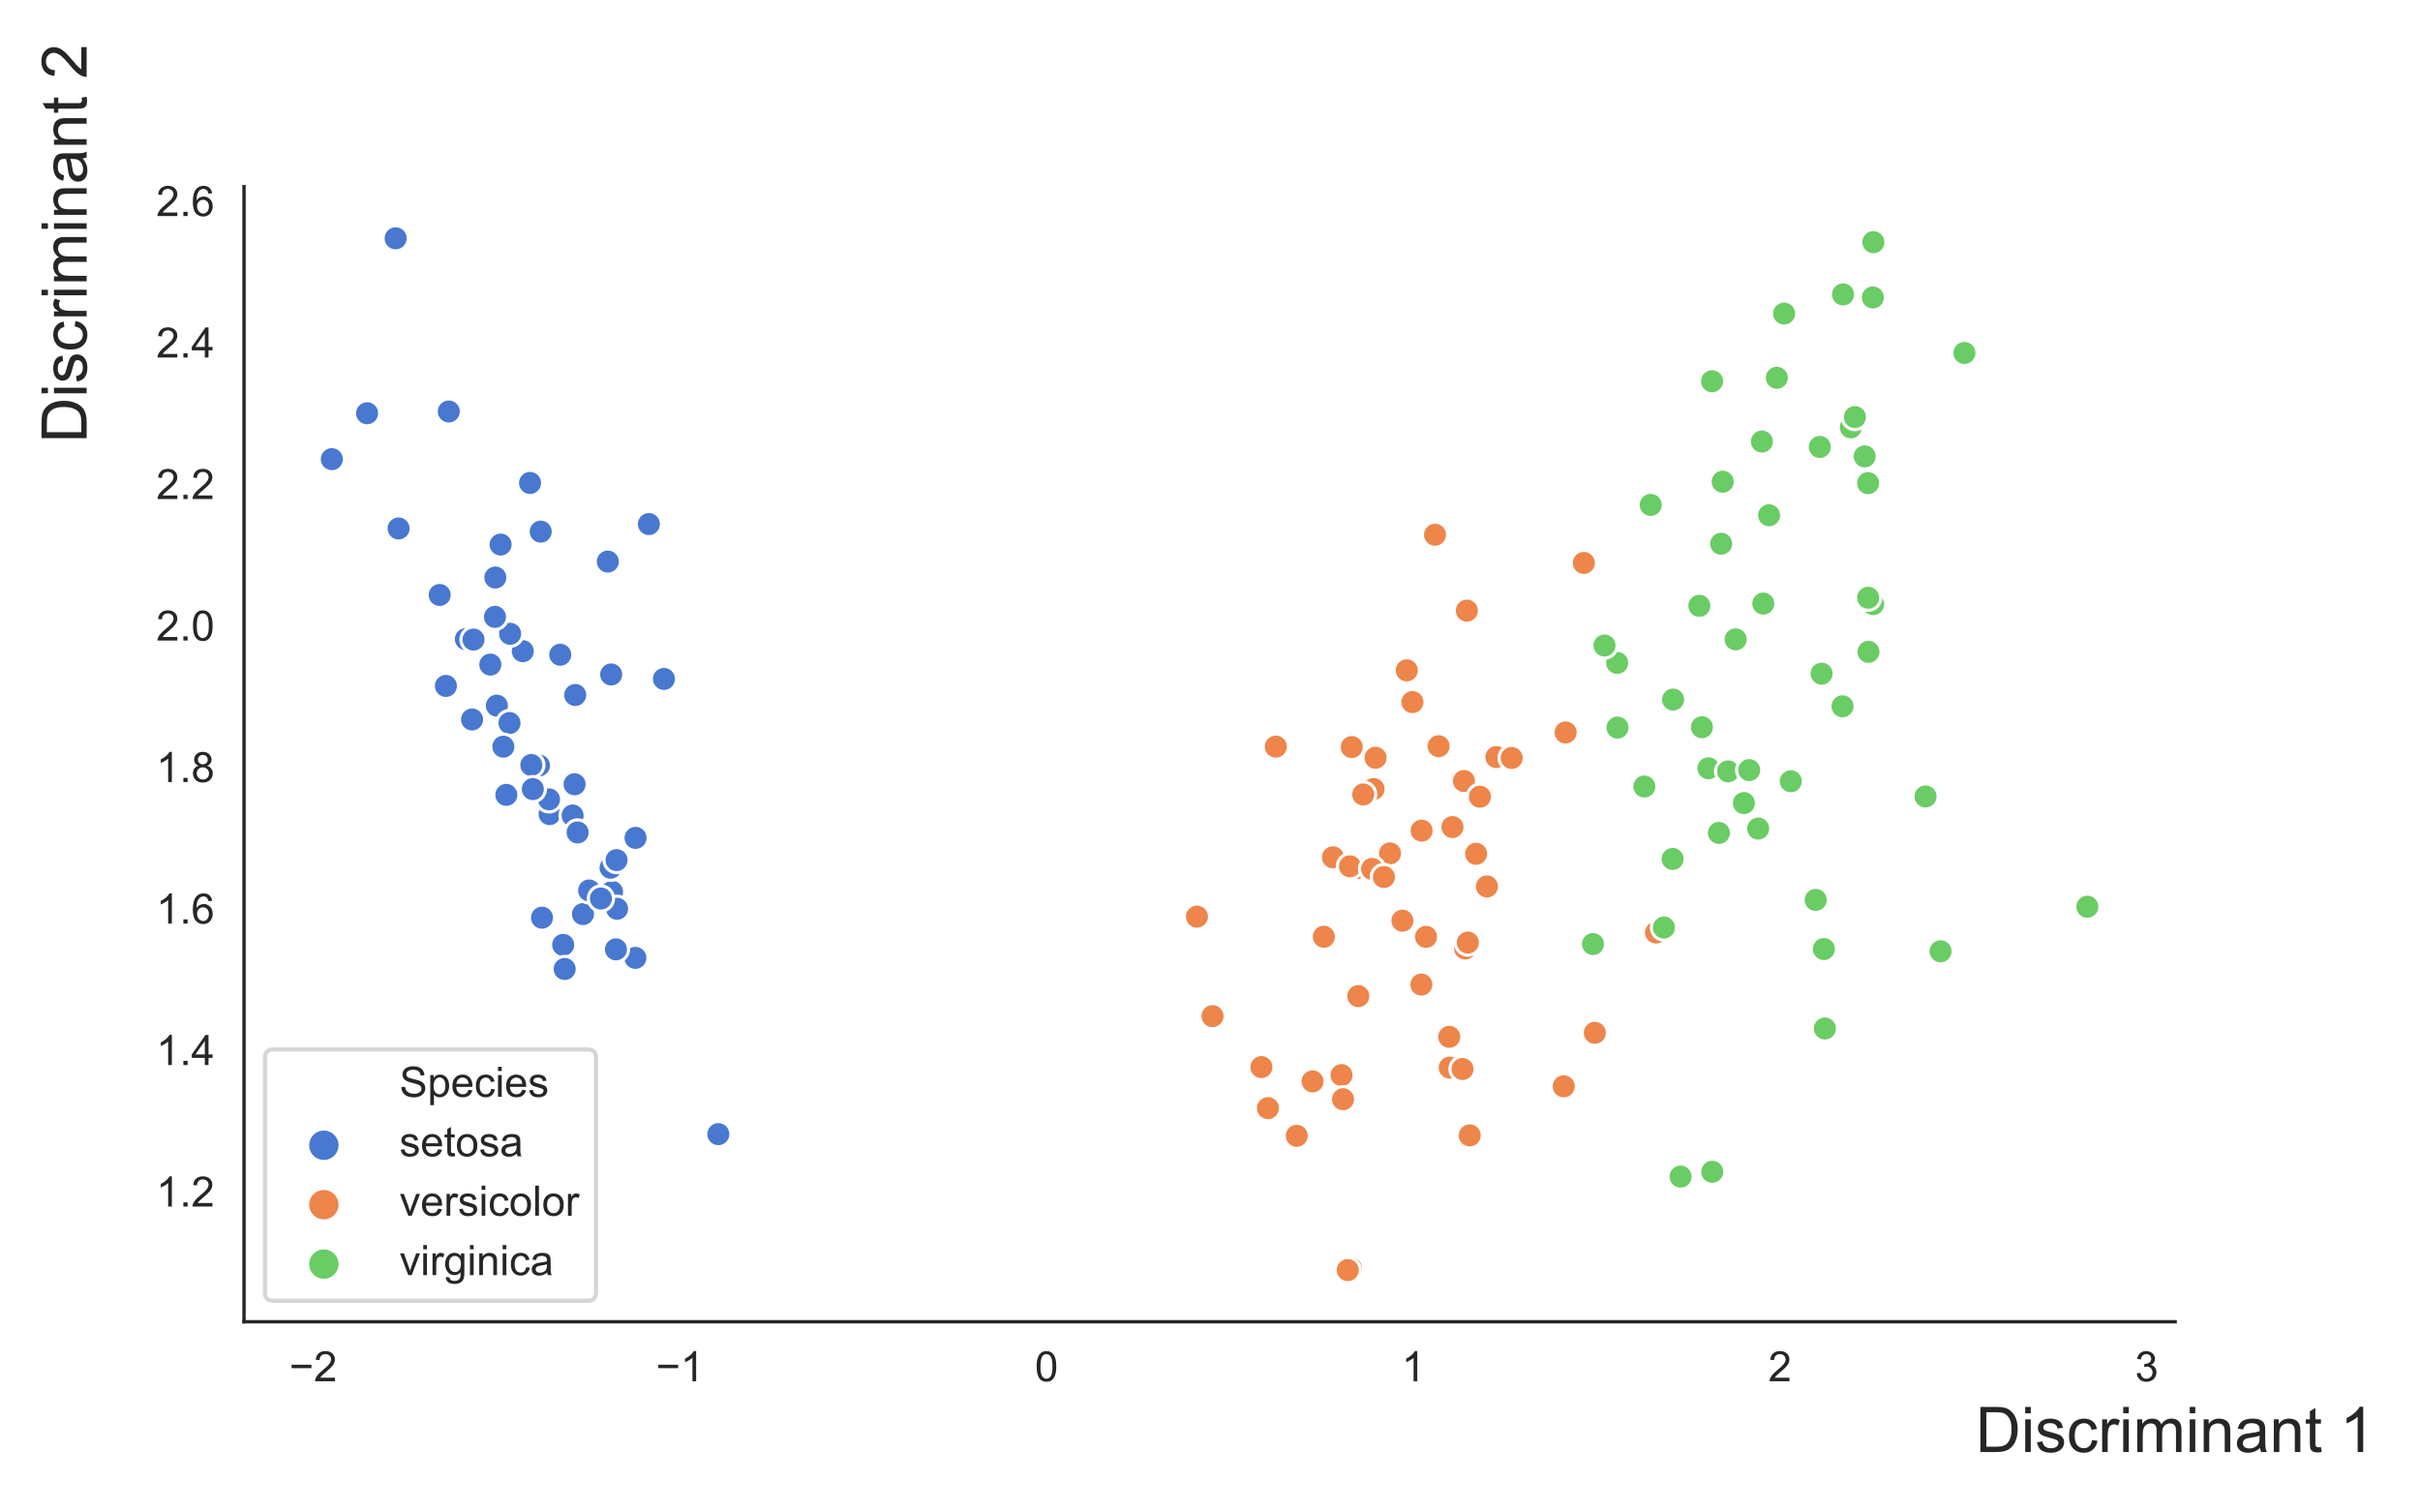 <?xml version="1.0" encoding="utf-8" standalone="no"?>
<!DOCTYPE svg PUBLIC "-//W3C//DTD SVG 1.1//EN"
  "http://www.w3.org/Graphics/SVG/1.1/DTD/svg11.dtd">
<!-- Created with matplotlib (https://matplotlib.org/) -->
<svg height="360pt" version="1.1" viewBox="0 0 576 360" width="576pt" xmlns="http://www.w3.org/2000/svg" xmlns:xlink="http://www.w3.org/1999/xlink">
 <defs>
  <style type="text/css">
*{stroke-linecap:butt;stroke-linejoin:round;}
  </style>
 </defs>
 <g id="figure_1">
  <g id="patch_1">
   <path d="M 0 360 
L 576 360 
L 576 0 
L 0 0 
z
" style="fill:#ffffff;"/>
  </g>
  <g id="axes_1">
   <g id="patch_2">
    <path d="M 58.08 314.61 
L 517.719 314.61 
L 517.719 44.421 
L 58.08 44.421 
z
" style="fill:#ffffff;"/>
   </g>
   <g id="matplotlib.axis_1">
    <g id="xtick_1">
     <g id="text_1">
      <!-- −2 -->
      <defs>
       <path d="M 52.828 31.203 
L 5.562 31.203 
L 5.562 39.406 
L 52.828 39.406 
z
" id="ArialMT-8722"/>
       <path d="M 50.344 8.453 
L 50.344 0 
L 3.031 0 
Q 2.938 3.172 4.047 6.109 
Q 5.859 10.938 9.828 15.625 
Q 13.812 20.312 21.344 26.469 
Q 33.016 36.031 37.109 41.625 
Q 41.219 47.219 41.219 52.203 
Q 41.219 57.422 37.469 61 
Q 33.734 64.594 27.734 64.594 
Q 21.391 64.594 17.578 60.781 
Q 13.766 56.984 13.719 50.25 
L 4.688 51.172 
Q 5.609 61.281 11.656 66.578 
Q 17.719 71.875 27.938 71.875 
Q 38.234 71.875 44.234 66.156 
Q 50.25 60.453 50.25 52 
Q 50.25 47.703 48.484 43.547 
Q 46.734 39.406 42.656 34.812 
Q 38.578 30.219 29.109 22.219 
Q 21.188 15.578 18.938 13.203 
Q 16.703 10.844 15.234 8.453 
z
" id="ArialMT-50"/>
      </defs>
      <g style="fill:#262626;" transform="translate(68.847 328.768)scale(0.1 -0.1)">
       <use xlink:href="#ArialMT-8722"/>
       <use x="58.398" xlink:href="#ArialMT-50"/>
      </g>
     </g>
    </g>
    <g id="xtick_2">
     <g id="text_2">
      <!-- −1 -->
      <defs>
       <path d="M 37.25 0 
L 28.469 0 
L 28.469 56 
Q 25.297 52.984 20.141 49.953 
Q 14.984 46.922 10.891 45.406 
L 10.891 53.906 
Q 18.266 57.375 23.781 62.297 
Q 29.297 67.234 31.594 71.875 
L 37.25 71.875 
z
" id="ArialMT-49"/>
      </defs>
      <g style="fill:#262626;" transform="translate(156.127 328.768)scale(0.1 -0.1)">
       <use xlink:href="#ArialMT-8722"/>
       <use x="58.398" xlink:href="#ArialMT-49"/>
      </g>
     </g>
    </g>
    <g id="xtick_3">
     <g id="text_3">
      <!-- 0 -->
      <defs>
       <path d="M 4.156 35.297 
Q 4.156 48 6.766 55.734 
Q 9.375 63.484 14.516 67.672 
Q 19.672 71.875 27.484 71.875 
Q 33.25 71.875 37.594 69.547 
Q 41.938 67.234 44.766 62.859 
Q 47.609 58.5 49.219 52.219 
Q 50.828 45.953 50.828 35.297 
Q 50.828 22.703 48.234 14.969 
Q 45.656 7.234 40.5 3 
Q 35.359 -1.219 27.484 -1.219 
Q 17.141 -1.219 11.234 6.203 
Q 4.156 15.141 4.156 35.297 
z
M 13.188 35.297 
Q 13.188 17.672 17.312 11.828 
Q 21.438 6 27.484 6 
Q 33.547 6 37.672 11.859 
Q 41.797 17.719 41.797 35.297 
Q 41.797 52.984 37.672 58.781 
Q 33.547 64.594 27.391 64.594 
Q 21.344 64.594 17.719 59.469 
Q 13.188 52.938 13.188 35.297 
z
" id="ArialMT-48"/>
      </defs>
      <g style="fill:#262626;" transform="translate(246.327 328.768)scale(0.1 -0.1)">
       <use xlink:href="#ArialMT-48"/>
      </g>
     </g>
    </g>
    <g id="xtick_4">
     <g id="text_4">
      <!-- 1 -->
      <g style="fill:#262626;" transform="translate(333.607 328.768)scale(0.1 -0.1)">
       <use xlink:href="#ArialMT-49"/>
      </g>
     </g>
    </g>
    <g id="xtick_5">
     <g id="text_5">
      <!-- 2 -->
      <g style="fill:#262626;" transform="translate(420.886 328.768)scale(0.1 -0.1)">
       <use xlink:href="#ArialMT-50"/>
      </g>
     </g>
    </g>
    <g id="xtick_6">
     <g id="text_6">
      <!-- 3 -->
      <defs>
       <path d="M 4.203 18.891 
L 12.984 20.062 
Q 14.5 12.594 18.141 9.297 
Q 21.781 6 27 6 
Q 33.203 6 37.469 10.297 
Q 41.75 14.594 41.75 20.953 
Q 41.75 27 37.797 30.922 
Q 33.844 34.859 27.734 34.859 
Q 25.25 34.859 21.531 33.891 
L 22.516 41.609 
Q 23.391 41.5 23.922 41.5 
Q 29.547 41.5 34.031 44.422 
Q 38.531 47.359 38.531 53.469 
Q 38.531 58.297 35.25 61.469 
Q 31.984 64.656 26.812 64.656 
Q 21.688 64.656 18.266 61.422 
Q 14.844 58.203 13.875 51.766 
L 5.078 53.328 
Q 6.688 62.156 12.391 67.016 
Q 18.109 71.875 26.609 71.875 
Q 32.469 71.875 37.391 69.359 
Q 42.328 66.844 44.938 62.5 
Q 47.562 58.156 47.562 53.266 
Q 47.562 48.641 45.062 44.828 
Q 42.578 41.016 37.703 38.766 
Q 44.047 37.312 47.562 32.688 
Q 51.078 28.078 51.078 21.141 
Q 51.078 11.766 44.234 5.25 
Q 37.406 -1.266 26.953 -1.266 
Q 17.531 -1.266 11.297 4.344 
Q 5.078 9.969 4.203 18.891 
z
" id="ArialMT-51"/>
      </defs>
      <g style="fill:#262626;" transform="translate(508.166 328.768)scale(0.1 -0.1)">
       <use xlink:href="#ArialMT-51"/>
      </g>
     </g>
    </g>
    <g id="text_7">
     <!-- Discriminant 1 -->
     <defs>
      <path d="M 7.719 0 
L 7.719 71.578 
L 32.375 71.578 
Q 40.719 71.578 45.125 70.562 
Q 51.266 69.141 55.609 65.438 
Q 61.281 60.641 64.078 53.188 
Q 66.891 45.75 66.891 36.188 
Q 66.891 28.031 64.984 21.734 
Q 63.094 15.438 60.109 11.297 
Q 57.125 7.172 53.578 4.797 
Q 50.047 2.438 45.047 1.219 
Q 40.047 0 33.547 0 
z
M 17.188 8.453 
L 32.469 8.453 
Q 39.547 8.453 43.578 9.766 
Q 47.609 11.078 50 13.484 
Q 53.375 16.844 55.25 22.531 
Q 57.125 28.219 57.125 36.328 
Q 57.125 47.562 53.438 53.594 
Q 49.75 59.625 44.484 61.672 
Q 40.672 63.141 32.234 63.141 
L 17.188 63.141 
z
" id="ArialMT-68"/>
      <path d="M 6.641 61.469 
L 6.641 71.578 
L 15.438 71.578 
L 15.438 61.469 
z
M 6.641 0 
L 6.641 51.859 
L 15.438 51.859 
L 15.438 0 
z
" id="ArialMT-105"/>
      <path d="M 3.078 15.484 
L 11.766 16.844 
Q 12.5 11.625 15.844 8.844 
Q 19.188 6.062 25.203 6.062 
Q 31.25 6.062 34.172 8.516 
Q 37.109 10.984 37.109 14.312 
Q 37.109 17.281 34.516 19 
Q 32.719 20.172 25.531 21.969 
Q 15.875 24.422 12.141 26.203 
Q 8.406 27.984 6.469 31.125 
Q 4.547 34.281 4.547 38.094 
Q 4.547 41.547 6.125 44.5 
Q 7.719 47.469 10.453 49.422 
Q 12.5 50.922 16.031 51.969 
Q 19.578 53.031 23.641 53.031 
Q 29.734 53.031 34.344 51.266 
Q 38.969 49.516 41.156 46.5 
Q 43.359 43.5 44.188 38.484 
L 35.594 37.312 
Q 35.016 41.312 32.203 43.547 
Q 29.391 45.797 24.266 45.797 
Q 18.219 45.797 15.625 43.797 
Q 13.031 41.797 13.031 39.109 
Q 13.031 37.406 14.109 36.031 
Q 15.188 34.625 17.484 33.688 
Q 18.797 33.203 25.25 31.453 
Q 34.578 28.953 38.25 27.359 
Q 41.938 25.781 44.031 22.75 
Q 46.141 19.734 46.141 15.234 
Q 46.141 10.844 43.578 6.953 
Q 41.016 3.078 36.172 0.953 
Q 31.344 -1.172 25.25 -1.172 
Q 15.141 -1.172 9.844 3.031 
Q 4.547 7.234 3.078 15.484 
z
" id="ArialMT-115"/>
      <path d="M 40.438 19 
L 49.078 17.875 
Q 47.656 8.938 41.812 3.875 
Q 35.984 -1.172 27.484 -1.172 
Q 16.844 -1.172 10.375 5.781 
Q 3.906 12.75 3.906 25.734 
Q 3.906 34.125 6.688 40.422 
Q 9.469 46.734 15.156 49.875 
Q 20.844 53.031 27.547 53.031 
Q 35.984 53.031 41.359 48.75 
Q 46.734 44.484 48.25 36.625 
L 39.703 35.297 
Q 38.484 40.531 35.375 43.156 
Q 32.281 45.797 27.875 45.797 
Q 21.234 45.797 17.078 41.031 
Q 12.938 36.281 12.938 25.984 
Q 12.938 15.531 16.938 10.797 
Q 20.953 6.062 27.391 6.062 
Q 32.562 6.062 36.031 9.234 
Q 39.5 12.406 40.438 19 
z
" id="ArialMT-99"/>
      <path d="M 6.5 0 
L 6.5 51.859 
L 14.406 51.859 
L 14.406 44 
Q 17.438 49.516 20 51.266 
Q 22.562 53.031 25.641 53.031 
Q 30.078 53.031 34.672 50.203 
L 31.641 42.047 
Q 28.422 43.953 25.203 43.953 
Q 22.312 43.953 20.016 42.219 
Q 17.719 40.484 16.75 37.406 
Q 15.281 32.719 15.281 27.156 
L 15.281 0 
z
" id="ArialMT-114"/>
      <path d="M 6.594 0 
L 6.594 51.859 
L 14.453 51.859 
L 14.453 44.578 
Q 16.891 48.391 20.938 50.703 
Q 25 53.031 30.172 53.031 
Q 35.938 53.031 39.625 50.641 
Q 43.312 48.25 44.828 43.953 
Q 50.984 53.031 60.844 53.031 
Q 68.562 53.031 72.703 48.75 
Q 76.859 44.484 76.859 35.594 
L 76.859 0 
L 68.109 0 
L 68.109 32.672 
Q 68.109 37.938 67.25 40.25 
Q 66.406 42.578 64.156 43.984 
Q 61.922 45.406 58.891 45.406 
Q 53.422 45.406 49.797 41.766 
Q 46.188 38.141 46.188 30.125 
L 46.188 0 
L 37.406 0 
L 37.406 33.688 
Q 37.406 39.547 35.25 42.469 
Q 33.109 45.406 28.219 45.406 
Q 24.516 45.406 21.359 43.453 
Q 18.219 41.5 16.797 37.734 
Q 15.375 33.984 15.375 26.906 
L 15.375 0 
z
" id="ArialMT-109"/>
      <path d="M 6.594 0 
L 6.594 51.859 
L 14.5 51.859 
L 14.5 44.484 
Q 20.219 53.031 31 53.031 
Q 35.688 53.031 39.625 51.344 
Q 43.562 49.656 45.516 46.922 
Q 47.469 44.188 48.25 40.438 
Q 48.734 37.984 48.734 31.891 
L 48.734 0 
L 39.938 0 
L 39.938 31.547 
Q 39.938 36.922 38.906 39.578 
Q 37.891 42.234 35.281 43.812 
Q 32.672 45.406 29.156 45.406 
Q 23.531 45.406 19.453 41.844 
Q 15.375 38.281 15.375 28.328 
L 15.375 0 
z
" id="ArialMT-110"/>
      <path d="M 40.438 6.391 
Q 35.547 2.25 31.031 0.531 
Q 26.516 -1.172 21.344 -1.172 
Q 12.797 -1.172 8.203 3 
Q 3.609 7.172 3.609 13.672 
Q 3.609 17.484 5.344 20.625 
Q 7.078 23.781 9.891 25.688 
Q 12.703 27.594 16.219 28.562 
Q 18.797 29.25 24.031 29.891 
Q 34.672 31.156 39.703 32.906 
Q 39.75 34.719 39.75 35.203 
Q 39.75 40.578 37.25 42.781 
Q 33.891 45.75 27.25 45.75 
Q 21.047 45.75 18.094 43.578 
Q 15.141 41.406 13.719 35.891 
L 5.125 37.062 
Q 6.297 42.578 8.984 45.969 
Q 11.672 49.359 16.75 51.188 
Q 21.828 53.031 28.516 53.031 
Q 35.156 53.031 39.297 51.469 
Q 43.453 49.906 45.406 47.531 
Q 47.359 45.172 48.141 41.547 
Q 48.578 39.312 48.578 33.453 
L 48.578 21.734 
Q 48.578 9.469 49.141 6.219 
Q 49.703 2.984 51.375 0 
L 42.188 0 
Q 40.828 2.734 40.438 6.391 
z
M 39.703 26.031 
Q 34.906 24.078 25.344 22.703 
Q 19.922 21.922 17.672 20.938 
Q 15.438 19.969 14.203 18.094 
Q 12.984 16.219 12.984 13.922 
Q 12.984 10.406 15.641 8.062 
Q 18.312 5.719 23.438 5.719 
Q 28.516 5.719 32.469 7.938 
Q 36.422 10.156 38.281 14.016 
Q 39.703 17 39.703 22.797 
z
" id="ArialMT-97"/>
      <path d="M 25.781 7.859 
L 27.047 0.094 
Q 23.344 -0.688 20.406 -0.688 
Q 15.625 -0.688 12.984 0.828 
Q 10.359 2.344 9.281 4.812 
Q 8.203 7.281 8.203 15.188 
L 8.203 45.016 
L 1.766 45.016 
L 1.766 51.859 
L 8.203 51.859 
L 8.203 64.703 
L 16.938 69.969 
L 16.938 51.859 
L 25.781 51.859 
L 25.781 45.016 
L 16.938 45.016 
L 16.938 14.703 
Q 16.938 10.938 17.406 9.859 
Q 17.875 8.797 18.922 8.156 
Q 19.969 7.516 21.922 7.516 
Q 23.391 7.516 25.781 7.859 
z
" id="ArialMT-116"/>
      <path id="ArialMT-32"/>
     </defs>
     <g style="fill:#262626;" transform="translate(470.209 345.611)scale(0.15 -0.15)">
      <use xlink:href="#ArialMT-68"/>
      <use x="72.217" xlink:href="#ArialMT-105"/>
      <use x="94.434" xlink:href="#ArialMT-115"/>
      <use x="144.434" xlink:href="#ArialMT-99"/>
      <use x="194.434" xlink:href="#ArialMT-114"/>
      <use x="227.734" xlink:href="#ArialMT-105"/>
      <use x="249.951" xlink:href="#ArialMT-109"/>
      <use x="333.252" xlink:href="#ArialMT-105"/>
      <use x="355.469" xlink:href="#ArialMT-110"/>
      <use x="411.084" xlink:href="#ArialMT-97"/>
      <use x="466.699" xlink:href="#ArialMT-110"/>
      <use x="522.314" xlink:href="#ArialMT-116"/>
      <use x="550.098" xlink:href="#ArialMT-32"/>
      <use x="577.881" xlink:href="#ArialMT-49"/>
     </g>
    </g>
   </g>
   <g id="matplotlib.axis_2">
    <g id="ytick_1">
     <g id="text_8">
      <!-- 1.2 -->
      <defs>
       <path d="M 9.078 0 
L 9.078 10.016 
L 19.094 10.016 
L 19.094 0 
z
" id="ArialMT-46"/>
      </defs>
      <g style="fill:#262626;" transform="translate(37.18 287.185)scale(0.1 -0.1)">
       <use xlink:href="#ArialMT-49"/>
       <use x="55.615" xlink:href="#ArialMT-46"/>
       <use x="83.398" xlink:href="#ArialMT-50"/>
      </g>
     </g>
    </g>
    <g id="ytick_2">
     <g id="text_9">
      <!-- 1.4 -->
      <defs>
       <path d="M 32.328 0 
L 32.328 17.141 
L 1.266 17.141 
L 1.266 25.203 
L 33.938 71.578 
L 41.109 71.578 
L 41.109 25.203 
L 50.781 25.203 
L 50.781 17.141 
L 41.109 17.141 
L 41.109 0 
z
M 32.328 25.203 
L 32.328 57.469 
L 9.906 25.203 
z
" id="ArialMT-52"/>
      </defs>
      <g style="fill:#262626;" transform="translate(37.18 253.504)scale(0.1 -0.1)">
       <use xlink:href="#ArialMT-49"/>
       <use x="55.615" xlink:href="#ArialMT-46"/>
       <use x="83.398" xlink:href="#ArialMT-52"/>
      </g>
     </g>
    </g>
    <g id="ytick_3">
     <g id="text_10">
      <!-- 1.6 -->
      <defs>
       <path d="M 49.75 54.047 
L 41.016 53.375 
Q 39.844 58.547 37.703 60.891 
Q 34.125 64.656 28.906 64.656 
Q 24.703 64.656 21.531 62.312 
Q 17.391 59.281 14.984 53.469 
Q 12.594 47.656 12.5 36.922 
Q 15.672 41.75 20.266 44.094 
Q 24.859 46.438 29.891 46.438 
Q 38.672 46.438 44.844 39.969 
Q 51.031 33.5 51.031 23.25 
Q 51.031 16.5 48.125 10.719 
Q 45.219 4.938 40.141 1.859 
Q 35.062 -1.219 28.609 -1.219 
Q 17.625 -1.219 10.688 6.859 
Q 3.766 14.938 3.766 33.5 
Q 3.766 54.25 11.422 63.672 
Q 18.109 71.875 29.438 71.875 
Q 37.891 71.875 43.281 67.141 
Q 48.688 62.406 49.75 54.047 
z
M 13.875 23.188 
Q 13.875 18.656 15.797 14.5 
Q 17.719 10.359 21.188 8.172 
Q 24.656 6 28.469 6 
Q 34.031 6 38.031 10.484 
Q 42.047 14.984 42.047 22.703 
Q 42.047 30.125 38.078 34.391 
Q 34.125 38.672 28.125 38.672 
Q 22.172 38.672 18.016 34.391 
Q 13.875 30.125 13.875 23.188 
z
" id="ArialMT-54"/>
      </defs>
      <g style="fill:#262626;" transform="translate(37.18 219.823)scale(0.1 -0.1)">
       <use xlink:href="#ArialMT-49"/>
       <use x="55.615" xlink:href="#ArialMT-46"/>
       <use x="83.398" xlink:href="#ArialMT-54"/>
      </g>
     </g>
    </g>
    <g id="ytick_4">
     <g id="text_11">
      <!-- 1.8 -->
      <defs>
       <path d="M 17.672 38.812 
Q 12.203 40.828 9.562 44.531 
Q 6.938 48.25 6.938 53.422 
Q 6.938 61.234 12.547 66.547 
Q 18.172 71.875 27.484 71.875 
Q 36.859 71.875 42.578 66.422 
Q 48.297 60.984 48.297 53.172 
Q 48.297 48.188 45.672 44.5 
Q 43.062 40.828 37.75 38.812 
Q 44.344 36.672 47.781 31.875 
Q 51.219 27.094 51.219 20.453 
Q 51.219 11.281 44.719 5.031 
Q 38.234 -1.219 27.641 -1.219 
Q 17.047 -1.219 10.547 5.047 
Q 4.047 11.328 4.047 20.703 
Q 4.047 27.688 7.594 32.391 
Q 11.141 37.109 17.672 38.812 
z
M 15.922 53.719 
Q 15.922 48.641 19.188 45.406 
Q 22.469 42.188 27.688 42.188 
Q 32.766 42.188 36.016 45.375 
Q 39.266 48.578 39.266 53.219 
Q 39.266 58.062 35.906 61.359 
Q 32.562 64.656 27.594 64.656 
Q 22.562 64.656 19.234 61.422 
Q 15.922 58.203 15.922 53.719 
z
M 13.094 20.656 
Q 13.094 16.891 14.875 13.375 
Q 16.656 9.859 20.172 7.922 
Q 23.688 6 27.734 6 
Q 34.031 6 38.125 10.047 
Q 42.234 14.109 42.234 20.359 
Q 42.234 26.703 38.016 30.859 
Q 33.797 35.016 27.438 35.016 
Q 21.234 35.016 17.156 30.906 
Q 13.094 26.812 13.094 20.656 
z
" id="ArialMT-56"/>
      </defs>
      <g style="fill:#262626;" transform="translate(37.18 186.143)scale(0.1 -0.1)">
       <use xlink:href="#ArialMT-49"/>
       <use x="55.615" xlink:href="#ArialMT-46"/>
       <use x="83.398" xlink:href="#ArialMT-56"/>
      </g>
     </g>
    </g>
    <g id="ytick_5">
     <g id="text_12">
      <!-- 2.0 -->
      <g style="fill:#262626;" transform="translate(37.18 152.462)scale(0.1 -0.1)">
       <use xlink:href="#ArialMT-50"/>
       <use x="55.615" xlink:href="#ArialMT-46"/>
       <use x="83.398" xlink:href="#ArialMT-48"/>
      </g>
     </g>
    </g>
    <g id="ytick_6">
     <g id="text_13">
      <!-- 2.2 -->
      <g style="fill:#262626;" transform="translate(37.18 118.781)scale(0.1 -0.1)">
       <use xlink:href="#ArialMT-50"/>
       <use x="55.615" xlink:href="#ArialMT-46"/>
       <use x="83.398" xlink:href="#ArialMT-50"/>
      </g>
     </g>
    </g>
    <g id="ytick_7">
     <g id="text_14">
      <!-- 2.4 -->
      <g style="fill:#262626;" transform="translate(37.18 85.1)scale(0.1 -0.1)">
       <use xlink:href="#ArialMT-50"/>
       <use x="55.615" xlink:href="#ArialMT-46"/>
       <use x="83.398" xlink:href="#ArialMT-52"/>
      </g>
     </g>
    </g>
    <g id="ytick_8">
     <g id="text_15">
      <!-- 2.6 -->
      <g style="fill:#262626;" transform="translate(37.18 51.42)scale(0.1 -0.1)">
       <use xlink:href="#ArialMT-50"/>
       <use x="55.615" xlink:href="#ArialMT-46"/>
       <use x="83.398" xlink:href="#ArialMT-54"/>
      </g>
     </g>
    </g>
    <g id="text_16">
     <!-- Discriminant 2 -->
     <g style="fill:#262626;" transform="translate(20.626 105.441)rotate(-90)scale(0.15 -0.15)">
      <use xlink:href="#ArialMT-68"/>
      <use x="72.217" xlink:href="#ArialMT-105"/>
      <use x="94.434" xlink:href="#ArialMT-115"/>
      <use x="144.434" xlink:href="#ArialMT-99"/>
      <use x="194.434" xlink:href="#ArialMT-114"/>
      <use x="227.734" xlink:href="#ArialMT-105"/>
      <use x="249.951" xlink:href="#ArialMT-109"/>
      <use x="333.252" xlink:href="#ArialMT-105"/>
      <use x="355.469" xlink:href="#ArialMT-110"/>
      <use x="411.084" xlink:href="#ArialMT-97"/>
      <use x="466.699" xlink:href="#ArialMT-110"/>
      <use x="522.314" xlink:href="#ArialMT-116"/>
      <use x="550.098" xlink:href="#ArialMT-32"/>
      <use x="577.881" xlink:href="#ArialMT-50"/>
     </g>
    </g>
   </g>
   <g id="PathCollection_1">
    <defs>
     <path d="M 0 3 
C 0.796 3 1.559 2.684 2.121 2.121 
C 2.684 1.559 3 0.796 3 0 
C 3 -0.796 2.684 -1.559 2.121 -2.121 
C 1.559 -2.684 0.796 -3 0 -3 
C -0.796 -3 -1.559 -2.684 -2.121 -2.121 
C -2.684 -1.559 -3 -0.796 -3 0 
C -3 0.796 -2.684 1.559 -2.121 2.121 
C -1.559 2.684 -0.796 3 0 3 
z
" id="C0_0_5ee17408fb"/>
    </defs>
    <g clip-path="url(#pa19d196fb5)">
     <use style="fill:#4878d0;stroke:#ffffff;stroke-width:0.75;" x="118.257" xlink:href="#C0_0_5ee17408fb" y="167.954"/>
    </g>
    <g clip-path="url(#pa19d196fb5)">
     <use style="fill:#4878d0;stroke:#ffffff;stroke-width:0.75;" x="138.755" xlink:href="#C0_0_5ee17408fb" y="217.568"/>
    </g>
    <g clip-path="url(#pa19d196fb5)">
     <use style="fill:#4878d0;stroke:#ffffff;stroke-width:0.75;" x="130.821" xlink:href="#C0_0_5ee17408fb" y="193.777"/>
    </g>
    <g clip-path="url(#pa19d196fb5)">
     <use style="fill:#4878d0;stroke:#ffffff;stroke-width:0.75;" x="145.685" xlink:href="#C0_0_5ee17408fb" y="212.272"/>
    </g>
    <g clip-path="url(#pa19d196fb5)">
     <use style="fill:#4878d0;stroke:#ffffff;stroke-width:0.75;" x="116.708" xlink:href="#C0_0_5ee17408fb" y="158.185"/>
    </g>
    <g clip-path="url(#pa19d196fb5)">
     <use style="fill:#4878d0;stroke:#ffffff;stroke-width:0.75;" x="126.162" xlink:href="#C0_0_5ee17408fb" y="114.953"/>
    </g>
    <g clip-path="url(#pa19d196fb5)">
     <use style="fill:#4878d0;stroke:#ffffff;stroke-width:0.75;" x="136.911" xlink:href="#C0_0_5ee17408fb" y="165.425"/>
    </g>
    <g clip-path="url(#pa19d196fb5)">
     <use style="fill:#4878d0;stroke:#ffffff;stroke-width:0.75;" x="128.285" xlink:href="#C0_0_5ee17408fb" y="182.196"/>
    </g>
    <g clip-path="url(#pa19d196fb5)">
     <use style="fill:#4878d0;stroke:#ffffff;stroke-width:0.75;" x="151.235" xlink:href="#C0_0_5ee17408fb" y="227.996"/>
    </g>
    <g clip-path="url(#pa19d196fb5)">
     <use style="fill:#4878d0;stroke:#ffffff;stroke-width:0.75;" x="134.046" xlink:href="#C0_0_5ee17408fb" y="224.9"/>
    </g>
    <g clip-path="url(#pa19d196fb5)">
     <use style="fill:#4878d0;stroke:#ffffff;stroke-width:0.75;" x="110.885" xlink:href="#C0_0_5ee17408fb" y="152.12"/>
    </g>
    <g clip-path="url(#pa19d196fb5)">
     <use style="fill:#4878d0;stroke:#ffffff;stroke-width:0.75;" x="136.764" xlink:href="#C0_0_5ee17408fb" y="186.669"/>
    </g>
    <g clip-path="url(#pa19d196fb5)">
     <use style="fill:#4878d0;stroke:#ffffff;stroke-width:0.75;" x="134.403" xlink:href="#C0_0_5ee17408fb" y="230.636"/>
    </g>
    <g clip-path="url(#pa19d196fb5)">
     <use style="fill:#4878d0;stroke:#ffffff;stroke-width:0.75;" x="129.006" xlink:href="#C0_0_5ee17408fb" y="218.426"/>
    </g>
    <g clip-path="url(#pa19d196fb5)">
     <use style="fill:#4878d0;stroke:#ffffff;stroke-width:0.75;" x="78.979" xlink:href="#C0_0_5ee17408fb" y="109.284"/>
    </g>
    <g clip-path="url(#pa19d196fb5)">
     <use style="fill:#4878d0;stroke:#ffffff;stroke-width:0.75;" x="94.172" xlink:href="#C0_0_5ee17408fb" y="56.723"/>
    </g>
    <g clip-path="url(#pa19d196fb5)">
     <use style="fill:#4878d0;stroke:#ffffff;stroke-width:0.75;" x="106.82" xlink:href="#C0_0_5ee17408fb" y="97.94"/>
    </g>
    <g clip-path="url(#pa19d196fb5)">
     <use style="fill:#4878d0;stroke:#ffffff;stroke-width:0.75;" x="124.431" xlink:href="#C0_0_5ee17408fb" y="154.996"/>
    </g>
    <g clip-path="url(#pa19d196fb5)">
     <use style="fill:#4878d0;stroke:#ffffff;stroke-width:0.75;" x="117.893" xlink:href="#C0_0_5ee17408fb" y="137.459"/>
    </g>
    <g clip-path="url(#pa19d196fb5)">
     <use style="fill:#4878d0;stroke:#ffffff;stroke-width:0.75;" x="119.154" xlink:href="#C0_0_5ee17408fb" y="129.613"/>
    </g>
    <g clip-path="url(#pa19d196fb5)">
     <use style="fill:#4878d0;stroke:#ffffff;stroke-width:0.75;" x="130.668" xlink:href="#C0_0_5ee17408fb" y="190.262"/>
    </g>
    <g clip-path="url(#pa19d196fb5)">
     <use style="fill:#4878d0;stroke:#ffffff;stroke-width:0.75;" x="128.698" xlink:href="#C0_0_5ee17408fb" y="126.534"/>
    </g>
    <g clip-path="url(#pa19d196fb5)">
     <use style="fill:#4878d0;stroke:#ffffff;stroke-width:0.75;" x="104.654" xlink:href="#C0_0_5ee17408fb" y="141.612"/>
    </g>
    <g clip-path="url(#pa19d196fb5)">
     <use style="fill:#4878d0;stroke:#ffffff;stroke-width:0.75;" x="158.026" xlink:href="#C0_0_5ee17408fb" y="161.597"/>
    </g>
    <g clip-path="url(#pa19d196fb5)">
     <use style="fill:#4878d0;stroke:#ffffff;stroke-width:0.75;" x="151.27" xlink:href="#C0_0_5ee17408fb" y="199.429"/>
    </g>
    <g clip-path="url(#pa19d196fb5)">
     <use style="fill:#4878d0;stroke:#ffffff;stroke-width:0.75;" x="146.604" xlink:href="#C0_0_5ee17408fb" y="225.964"/>
    </g>
    <g clip-path="url(#pa19d196fb5)">
     <use style="fill:#4878d0;stroke:#ffffff;stroke-width:0.75;" x="145.468" xlink:href="#C0_0_5ee17408fb" y="160.533"/>
    </g>
    <g clip-path="url(#pa19d196fb5)">
     <use style="fill:#4878d0;stroke:#ffffff;stroke-width:0.75;" x="121.271" xlink:href="#C0_0_5ee17408fb" y="172.097"/>
    </g>
    <g clip-path="url(#pa19d196fb5)">
     <use style="fill:#4878d0;stroke:#ffffff;stroke-width:0.75;" x="119.806" xlink:href="#C0_0_5ee17408fb" y="177.723"/>
    </g>
    <g clip-path="url(#pa19d196fb5)">
     <use style="fill:#4878d0;stroke:#ffffff;stroke-width:0.75;" x="145.328" xlink:href="#C0_0_5ee17408fb" y="206.537"/>
    </g>
    <g clip-path="url(#pa19d196fb5)">
     <use style="fill:#4878d0;stroke:#ffffff;stroke-width:0.75;" x="146.877" xlink:href="#C0_0_5ee17408fb" y="216.305"/>
    </g>
    <g clip-path="url(#pa19d196fb5)">
     <use style="fill:#4878d0;stroke:#ffffff;stroke-width:0.75;" x="133.345" xlink:href="#C0_0_5ee17408fb" y="155.84"/>
    </g>
    <g clip-path="url(#pa19d196fb5)">
     <use style="fill:#4878d0;stroke:#ffffff;stroke-width:0.75;" x="94.872" xlink:href="#C0_0_5ee17408fb" y="125.783"/>
    </g>
    <g clip-path="url(#pa19d196fb5)">
     <use style="fill:#4878d0;stroke:#ffffff;stroke-width:0.75;" x="87.374" xlink:href="#C0_0_5ee17408fb" y="98.363"/>
    </g>
    <g clip-path="url(#pa19d196fb5)">
     <use style="fill:#4878d0;stroke:#ffffff;stroke-width:0.75;" x="140.219" xlink:href="#C0_0_5ee17408fb" y="211.942"/>
    </g>
    <g clip-path="url(#pa19d196fb5)">
     <use style="fill:#4878d0;stroke:#ffffff;stroke-width:0.75;" x="120.52" xlink:href="#C0_0_5ee17408fb" y="189.194"/>
    </g>
    <g clip-path="url(#pa19d196fb5)">
     <use style="fill:#4878d0;stroke:#ffffff;stroke-width:0.75;" x="106.134" xlink:href="#C0_0_5ee17408fb" y="163.261"/>
    </g>
    <g clip-path="url(#pa19d196fb5)">
     <use style="fill:#4878d0;stroke:#ffffff;stroke-width:0.75;" x="112.356" xlink:href="#C0_0_5ee17408fb" y="171.253"/>
    </g>
    <g clip-path="url(#pa19d196fb5)">
     <use style="fill:#4878d0;stroke:#ffffff;stroke-width:0.75;" x="143.029" xlink:href="#C0_0_5ee17408fb" y="213.864"/>
    </g>
    <g clip-path="url(#pa19d196fb5)">
     <use style="fill:#4878d0;stroke:#ffffff;stroke-width:0.75;" x="126.463" xlink:href="#C0_0_5ee17408fb" y="182.086"/>
    </g>
    <g clip-path="url(#pa19d196fb5)">
     <use style="fill:#4878d0;stroke:#ffffff;stroke-width:0.75;" x="121.417" xlink:href="#C0_0_5ee17408fb" y="150.853"/>
    </g>
    <g clip-path="url(#pa19d196fb5)">
     <use style="fill:#4878d0;stroke:#ffffff;stroke-width:0.75;" x="170.976" xlink:href="#C0_0_5ee17408fb" y="269.948"/>
    </g>
    <g clip-path="url(#pa19d196fb5)">
     <use style="fill:#4878d0;stroke:#ffffff;stroke-width:0.75;" x="136.287" xlink:href="#C0_0_5ee17408fb" y="194.107"/>
    </g>
    <g clip-path="url(#pa19d196fb5)">
     <use style="fill:#4878d0;stroke:#ffffff;stroke-width:0.75;" x="154.445" xlink:href="#C0_0_5ee17408fb" y="124.739"/>
    </g>
    <g clip-path="url(#pa19d196fb5)">
     <use style="fill:#4878d0;stroke:#ffffff;stroke-width:0.75;" x="144.669" xlink:href="#C0_0_5ee17408fb" y="133.668"/>
    </g>
    <g clip-path="url(#pa19d196fb5)">
     <use style="fill:#4878d0;stroke:#ffffff;stroke-width:0.75;" x="146.75" xlink:href="#C0_0_5ee17408fb" y="204.72"/>
    </g>
    <g clip-path="url(#pa19d196fb5)">
     <use style="fill:#4878d0;stroke:#ffffff;stroke-width:0.75;" x="117.815" xlink:href="#C0_0_5ee17408fb" y="146.824"/>
    </g>
    <g clip-path="url(#pa19d196fb5)">
     <use style="fill:#4878d0;stroke:#ffffff;stroke-width:0.75;" x="137.479" xlink:href="#C0_0_5ee17408fb" y="198.14"/>
    </g>
    <g clip-path="url(#pa19d196fb5)">
     <use style="fill:#4878d0;stroke:#ffffff;stroke-width:0.75;" x="112.707" xlink:href="#C0_0_5ee17408fb" y="152.23"/>
    </g>
    <g clip-path="url(#pa19d196fb5)">
     <use style="fill:#4878d0;stroke:#ffffff;stroke-width:0.75;" x="126.82" xlink:href="#C0_0_5ee17408fb" y="187.821"/>
    </g>
    <g clip-path="url(#pa19d196fb5)">
     <use style="fill:#ee854a;stroke:#ffffff;stroke-width:0.75;" x="327.406" xlink:href="#C0_0_5ee17408fb" y="180.362"/>
    </g>
    <g clip-path="url(#pa19d196fb5)">
     <use style="fill:#ee854a;stroke:#ffffff;stroke-width:0.75;" x="334.84" xlink:href="#C0_0_5ee17408fb" y="159.558"/>
    </g>
    <g clip-path="url(#pa19d196fb5)">
     <use style="fill:#ee854a;stroke:#ffffff;stroke-width:0.75;" x="348.443" xlink:href="#C0_0_5ee17408fb" y="185.9"/>
    </g>
    <g clip-path="url(#pa19d196fb5)">
     <use style="fill:#ee854a;stroke:#ffffff;stroke-width:0.75;" x="345.05" xlink:href="#C0_0_5ee17408fb" y="254.106"/>
    </g>
    <g clip-path="url(#pa19d196fb5)">
     <use style="fill:#ee854a;stroke:#ffffff;stroke-width:0.75;" x="351.337" xlink:href="#C0_0_5ee17408fb" y="203.216"/>
    </g>
    <g clip-path="url(#pa19d196fb5)">
     <use style="fill:#ee854a;stroke:#ffffff;stroke-width:0.75;" x="348.729" xlink:href="#C0_0_5ee17408fb" y="225.759"/>
    </g>
    <g clip-path="url(#pa19d196fb5)">
     <use style="fill:#ee854a;stroke:#ffffff;stroke-width:0.75;" x="349.136" xlink:href="#C0_0_5ee17408fb" y="145.338"/>
    </g>
    <g clip-path="url(#pa19d196fb5)">
     <use style="fill:#ee854a;stroke:#ffffff;stroke-width:0.75;" x="300.242" xlink:href="#C0_0_5ee17408fb" y="253.989"/>
    </g>
    <g clip-path="url(#pa19d196fb5)">
     <use style="fill:#ee854a;stroke:#ffffff;stroke-width:0.75;" x="333.797" xlink:href="#C0_0_5ee17408fb" y="219.143"/>
    </g>
    <g clip-path="url(#pa19d196fb5)">
     <use style="fill:#ee854a;stroke:#ffffff;stroke-width:0.75;" x="338.371" xlink:href="#C0_0_5ee17408fb" y="197.71"/>
    </g>
    <g clip-path="url(#pa19d196fb5)">
     <use style="fill:#ee854a;stroke:#ffffff;stroke-width:0.75;" x="321.573" xlink:href="#C0_0_5ee17408fb" y="301.9"/>
    </g>
    <g clip-path="url(#pa19d196fb5)">
     <use style="fill:#ee854a;stroke:#ffffff;stroke-width:0.75;" x="336.185" xlink:href="#C0_0_5ee17408fb" y="167.106"/>
    </g>
    <g clip-path="url(#pa19d196fb5)">
     <use style="fill:#ee854a;stroke:#ffffff;stroke-width:0.75;" x="320.79" xlink:href="#C0_0_5ee17408fb" y="302.309"/>
    </g>
    <g clip-path="url(#pa19d196fb5)">
     <use style="fill:#ee854a;stroke:#ffffff;stroke-width:0.75;" x="353.915" xlink:href="#C0_0_5ee17408fb" y="210.988"/>
    </g>
    <g clip-path="url(#pa19d196fb5)">
     <use style="fill:#ee854a;stroke:#ffffff;stroke-width:0.75;" x="303.662" xlink:href="#C0_0_5ee17408fb" y="177.711"/>
    </g>
    <g clip-path="url(#pa19d196fb5)">
     <use style="fill:#ee854a;stroke:#ffffff;stroke-width:0.75;" x="321.736" xlink:href="#C0_0_5ee17408fb" y="177.811"/>
    </g>
    <g clip-path="url(#pa19d196fb5)">
     <use style="fill:#ee854a;stroke:#ffffff;stroke-width:0.75;" x="356.157" xlink:href="#C0_0_5ee17408fb" y="180.195"/>
    </g>
    <g clip-path="url(#pa19d196fb5)">
     <use style="fill:#ee854a;stroke:#ffffff;stroke-width:0.75;" x="312.415" xlink:href="#C0_0_5ee17408fb" y="257.388"/>
    </g>
    <g clip-path="url(#pa19d196fb5)">
     <use style="fill:#ee854a;stroke:#ffffff;stroke-width:0.75;" x="372.192" xlink:href="#C0_0_5ee17408fb" y="258.565"/>
    </g>
    <g clip-path="url(#pa19d196fb5)">
     <use style="fill:#ee854a;stroke:#ffffff;stroke-width:0.75;" x="319.304" xlink:href="#C0_0_5ee17408fb" y="255.901"/>
    </g>
    <g clip-path="url(#pa19d196fb5)">
     <use style="fill:#ee854a;stroke:#ffffff;stroke-width:0.75;" x="376.977" xlink:href="#C0_0_5ee17408fb" y="133.994"/>
    </g>
    <g clip-path="url(#pa19d196fb5)">
     <use style="fill:#ee854a;stroke:#ffffff;stroke-width:0.75;" x="317.265" xlink:href="#C0_0_5ee17408fb" y="204.052"/>
    </g>
    <g clip-path="url(#pa19d196fb5)">
     <use style="fill:#ee854a;stroke:#ffffff;stroke-width:0.75;" x="379.599" xlink:href="#C0_0_5ee17408fb" y="245.832"/>
    </g>
    <g clip-path="url(#pa19d196fb5)">
     <use style="fill:#ee854a;stroke:#ffffff;stroke-width:0.75;" x="344.939" xlink:href="#C0_0_5ee17408fb" y="246.783"/>
    </g>
    <g clip-path="url(#pa19d196fb5)">
     <use style="fill:#ee854a;stroke:#ffffff;stroke-width:0.75;" x="322.934" xlink:href="#C0_0_5ee17408fb" y="206.603"/>
    </g>
    <g clip-path="url(#pa19d196fb5)">
     <use style="fill:#ee854a;stroke:#ffffff;stroke-width:0.75;" x="326.929" xlink:href="#C0_0_5ee17408fb" y="187.8"/>
    </g>
    <g clip-path="url(#pa19d196fb5)">
     <use style="fill:#ee854a;stroke:#ffffff;stroke-width:0.75;" x="349.368" xlink:href="#C0_0_5ee17408fb" y="224.35"/>
    </g>
    <g clip-path="url(#pa19d196fb5)">
     <use style="fill:#ee854a;stroke:#ffffff;stroke-width:0.75;" x="372.641" xlink:href="#C0_0_5ee17408fb" y="174.336"/>
    </g>
    <g clip-path="url(#pa19d196fb5)">
     <use style="fill:#ee854a;stroke:#ffffff;stroke-width:0.75;" x="352.24" xlink:href="#C0_0_5ee17408fb" y="189.634"/>
    </g>
    <g clip-path="url(#pa19d196fb5)">
     <use style="fill:#ee854a;stroke:#ffffff;stroke-width:0.75;" x="288.596" xlink:href="#C0_0_5ee17408fb" y="241.857"/>
    </g>
    <g clip-path="url(#pa19d196fb5)">
     <use style="fill:#ee854a;stroke:#ffffff;stroke-width:0.75;" x="319.661" xlink:href="#C0_0_5ee17408fb" y="261.637"/>
    </g>
    <g clip-path="url(#pa19d196fb5)">
     <use style="fill:#ee854a;stroke:#ffffff;stroke-width:0.75;" x="308.652" xlink:href="#C0_0_5ee17408fb" y="270.341"/>
    </g>
    <g clip-path="url(#pa19d196fb5)">
     <use style="fill:#ee854a;stroke:#ffffff;stroke-width:0.75;" x="315.092" xlink:href="#C0_0_5ee17408fb" y="222.966"/>
    </g>
    <g clip-path="url(#pa19d196fb5)">
     <use style="fill:#ee854a;stroke:#ffffff;stroke-width:0.75;" x="394.168" xlink:href="#C0_0_5ee17408fb" y="221.953"/>
    </g>
    <g clip-path="url(#pa19d196fb5)">
     <use style="fill:#ee854a;stroke:#ffffff;stroke-width:0.75;" x="359.801" xlink:href="#C0_0_5ee17408fb" y="180.415"/>
    </g>
    <g clip-path="url(#pa19d196fb5)">
     <use style="fill:#ee854a;stroke:#ffffff;stroke-width:0.75;" x="341.56" xlink:href="#C0_0_5ee17408fb" y="127.282"/>
    </g>
    <g clip-path="url(#pa19d196fb5)">
     <use style="fill:#ee854a;stroke:#ffffff;stroke-width:0.75;" x="342.416" xlink:href="#C0_0_5ee17408fb" y="177.613"/>
    </g>
    <g clip-path="url(#pa19d196fb5)">
     <use style="fill:#ee854a;stroke:#ffffff;stroke-width:0.75;" x="349.816" xlink:href="#C0_0_5ee17408fb" y="270.239"/>
    </g>
    <g clip-path="url(#pa19d196fb5)">
     <use style="fill:#ee854a;stroke:#ffffff;stroke-width:0.75;" x="324.468" xlink:href="#C0_0_5ee17408fb" y="189.098"/>
    </g>
    <g clip-path="url(#pa19d196fb5)">
     <use style="fill:#ee854a;stroke:#ffffff;stroke-width:0.75;" x="338.308" xlink:href="#C0_0_5ee17408fb" y="234.349"/>
    </g>
    <g clip-path="url(#pa19d196fb5)">
     <use style="fill:#ee854a;stroke:#ffffff;stroke-width:0.75;" x="348.105" xlink:href="#C0_0_5ee17408fb" y="254.441"/>
    </g>
    <g clip-path="url(#pa19d196fb5)">
     <use style="fill:#ee854a;stroke:#ffffff;stroke-width:0.75;" x="345.709" xlink:href="#C0_0_5ee17408fb" y="196.857"/>
    </g>
    <g clip-path="url(#pa19d196fb5)">
     <use style="fill:#ee854a;stroke:#ffffff;stroke-width:0.75;" x="323.298" xlink:href="#C0_0_5ee17408fb" y="237.098"/>
    </g>
    <g clip-path="url(#pa19d196fb5)">
     <use style="fill:#ee854a;stroke:#ffffff;stroke-width:0.75;" x="301.79" xlink:href="#C0_0_5ee17408fb" y="263.757"/>
    </g>
    <g clip-path="url(#pa19d196fb5)">
     <use style="fill:#ee854a;stroke:#ffffff;stroke-width:0.75;" x="339.416" xlink:href="#C0_0_5ee17408fb" y="222.988"/>
    </g>
    <g clip-path="url(#pa19d196fb5)">
     <use style="fill:#ee854a;stroke:#ffffff;stroke-width:0.75;" x="321.308" xlink:href="#C0_0_5ee17408fb" y="206.199"/>
    </g>
    <g clip-path="url(#pa19d196fb5)">
     <use style="fill:#ee854a;stroke:#ffffff;stroke-width:0.75;" x="330.852" xlink:href="#C0_0_5ee17408fb" y="203.12"/>
    </g>
    <g clip-path="url(#pa19d196fb5)">
     <use style="fill:#ee854a;stroke:#ffffff;stroke-width:0.75;" x="326.578" xlink:href="#C0_0_5ee17408fb" y="206.823"/>
    </g>
    <g clip-path="url(#pa19d196fb5)">
     <use style="fill:#ee854a;stroke:#ffffff;stroke-width:0.75;" x="284.895" xlink:href="#C0_0_5ee17408fb" y="218.172"/>
    </g>
    <g clip-path="url(#pa19d196fb5)">
     <use style="fill:#ee854a;stroke:#ffffff;stroke-width:0.75;" x="329.388" xlink:href="#C0_0_5ee17408fb" y="208.746"/>
    </g>
    <g clip-path="url(#pa19d196fb5)">
     <use style="fill:#6acc64;stroke:#ffffff;stroke-width:0.75;" x="467.56" xlink:href="#C0_0_5ee17408fb" y="84.009"/>
    </g>
    <g clip-path="url(#pa19d196fb5)">
     <use style="fill:#6acc64;stroke:#ffffff;stroke-width:0.75;" x="416.333" xlink:href="#C0_0_5ee17408fb" y="183.299"/>
    </g>
    <g clip-path="url(#pa19d196fb5)">
     <use style="fill:#6acc64;stroke:#ffffff;stroke-width:0.75;" x="433.567" xlink:href="#C0_0_5ee17408fb" y="160.343"/>
    </g>
    <g clip-path="url(#pa19d196fb5)">
     <use style="fill:#6acc64;stroke:#ffffff;stroke-width:0.75;" x="418.485" xlink:href="#C0_0_5ee17408fb" y="197.216"/>
    </g>
    <g clip-path="url(#pa19d196fb5)">
     <use style="fill:#6acc64;stroke:#ffffff;stroke-width:0.75;" x="445.836" xlink:href="#C0_0_5ee17408fb" y="143.792"/>
    </g>
    <g clip-path="url(#pa19d196fb5)">
     <use style="fill:#6acc64;stroke:#ffffff;stroke-width:0.75;" x="458.305" xlink:href="#C0_0_5ee17408fb" y="189.566"/>
    </g>
    <g clip-path="url(#pa19d196fb5)">
     <use style="fill:#6acc64;stroke:#ffffff;stroke-width:0.75;" x="398.112" xlink:href="#C0_0_5ee17408fb" y="204.443"/>
    </g>
    <g clip-path="url(#pa19d196fb5)">
     <use style="fill:#6acc64;stroke:#ffffff;stroke-width:0.75;" x="434.114" xlink:href="#C0_0_5ee17408fb" y="225.889"/>
    </g>
    <g clip-path="url(#pa19d196fb5)">
     <use style="fill:#6acc64;stroke:#ffffff;stroke-width:0.75;" x="434.351" xlink:href="#C0_0_5ee17408fb" y="244.798"/>
    </g>
    <g clip-path="url(#pa19d196fb5)">
     <use style="fill:#6acc64;stroke:#ffffff;stroke-width:0.75;" x="445.886" xlink:href="#C0_0_5ee17408fb" y="57.636"/>
    </g>
    <g clip-path="url(#pa19d196fb5)">
     <use style="fill:#6acc64;stroke:#ffffff;stroke-width:0.75;" x="392.899" xlink:href="#C0_0_5ee17408fb" y="120.178"/>
    </g>
    <g clip-path="url(#pa19d196fb5)">
     <use style="fill:#6acc64;stroke:#ffffff;stroke-width:0.75;" x="415.072" xlink:href="#C0_0_5ee17408fb" y="191.146"/>
    </g>
    <g clip-path="url(#pa19d196fb5)">
     <use style="fill:#6acc64;stroke:#ffffff;stroke-width:0.75;" x="419.691" xlink:href="#C0_0_5ee17408fb" y="143.66"/>
    </g>
    <g clip-path="url(#pa19d196fb5)">
     <use style="fill:#6acc64;stroke:#ffffff;stroke-width:0.75;" x="426.235" xlink:href="#C0_0_5ee17408fb" y="185.956"/>
    </g>
    <g clip-path="url(#pa19d196fb5)">
     <use style="fill:#6acc64;stroke:#ffffff;stroke-width:0.75;" x="443.831" xlink:href="#C0_0_5ee17408fb" y="108.631"/>
    </g>
    <g clip-path="url(#pa19d196fb5)">
     <use style="fill:#6acc64;stroke:#ffffff;stroke-width:0.75;" x="422.913" xlink:href="#C0_0_5ee17408fb" y="89.921"/>
    </g>
    <g clip-path="url(#pa19d196fb5)">
     <use style="fill:#6acc64;stroke:#ffffff;stroke-width:0.75;" x="406.635" xlink:href="#C0_0_5ee17408fb" y="182.864"/>
    </g>
    <g clip-path="url(#pa19d196fb5)">
     <use style="fill:#6acc64;stroke:#ffffff;stroke-width:0.75;" x="440.526" xlink:href="#C0_0_5ee17408fb" y="101.721"/>
    </g>
    <g clip-path="url(#pa19d196fb5)">
     <use style="fill:#6acc64;stroke:#ffffff;stroke-width:0.75;" x="496.82" xlink:href="#C0_0_5ee17408fb" y="215.815"/>
    </g>
    <g clip-path="url(#pa19d196fb5)">
     <use style="fill:#6acc64;stroke:#ffffff;stroke-width:0.75;" x="400.013" xlink:href="#C0_0_5ee17408fb" y="280.052"/>
    </g>
    <g clip-path="url(#pa19d196fb5)">
     <use style="fill:#6acc64;stroke:#ffffff;stroke-width:0.75;" x="433.145" xlink:href="#C0_0_5ee17408fb" y="106.384"/>
    </g>
    <g clip-path="url(#pa19d196fb5)">
     <use style="fill:#6acc64;stroke:#ffffff;stroke-width:0.75;" x="413.109" xlink:href="#C0_0_5ee17408fb" y="152.176"/>
    </g>
    <g clip-path="url(#pa19d196fb5)">
     <use style="fill:#6acc64;stroke:#ffffff;stroke-width:0.75;" x="461.886" xlink:href="#C0_0_5ee17408fb" y="226.425"/>
    </g>
    <g clip-path="url(#pa19d196fb5)">
     <use style="fill:#6acc64;stroke:#ffffff;stroke-width:0.75;" x="391.379" xlink:href="#C0_0_5ee17408fb" y="187.201"/>
    </g>
    <g clip-path="url(#pa19d196fb5)">
     <use style="fill:#6acc64;stroke:#ffffff;stroke-width:0.75;" x="421.071" xlink:href="#C0_0_5ee17408fb" y="122.641"/>
    </g>
    <g clip-path="url(#pa19d196fb5)">
     <use style="fill:#6acc64;stroke:#ffffff;stroke-width:0.75;" x="411.317" xlink:href="#C0_0_5ee17408fb" y="183.603"/>
    </g>
    <g clip-path="url(#pa19d196fb5)">
     <use style="fill:#6acc64;stroke:#ffffff;stroke-width:0.75;" x="384.995" xlink:href="#C0_0_5ee17408fb" y="173.179"/>
    </g>
    <g clip-path="url(#pa19d196fb5)">
     <use style="fill:#6acc64;stroke:#ffffff;stroke-width:0.75;" x="384.91" xlink:href="#C0_0_5ee17408fb" y="157.785"/>
    </g>
    <g clip-path="url(#pa19d196fb5)">
     <use style="fill:#6acc64;stroke:#ffffff;stroke-width:0.75;" x="438.555" xlink:href="#C0_0_5ee17408fb" y="168.111"/>
    </g>
    <g clip-path="url(#pa19d196fb5)">
     <use style="fill:#6acc64;stroke:#ffffff;stroke-width:0.75;" x="396.041" xlink:href="#C0_0_5ee17408fb" y="220.77"/>
    </g>
    <g clip-path="url(#pa19d196fb5)">
     <use style="fill:#6acc64;stroke:#ffffff;stroke-width:0.75;" x="432.166" xlink:href="#C0_0_5ee17408fb" y="214.193"/>
    </g>
    <g clip-path="url(#pa19d196fb5)">
     <use style="fill:#6acc64;stroke:#ffffff;stroke-width:0.75;" x="410.028" xlink:href="#C0_0_5ee17408fb" y="114.657"/>
    </g>
    <g clip-path="url(#pa19d196fb5)">
     <use style="fill:#6acc64;stroke:#ffffff;stroke-width:0.75;" x="444.729" xlink:href="#C0_0_5ee17408fb" y="155.153"/>
    </g>
    <g clip-path="url(#pa19d196fb5)">
     <use style="fill:#6acc64;stroke:#ffffff;stroke-width:0.75;" x="379.158" xlink:href="#C0_0_5ee17408fb" y="224.702"/>
    </g>
    <g clip-path="url(#pa19d196fb5)">
     <use style="fill:#6acc64;stroke:#ffffff;stroke-width:0.75;" x="407.546" xlink:href="#C0_0_5ee17408fb" y="278.904"/>
    </g>
    <g clip-path="url(#pa19d196fb5)">
     <use style="fill:#6acc64;stroke:#ffffff;stroke-width:0.75;" x="444.653" xlink:href="#C0_0_5ee17408fb" y="142.274"/>
    </g>
    <g clip-path="url(#pa19d196fb5)">
     <use style="fill:#6acc64;stroke:#ffffff;stroke-width:0.75;" x="438.674" xlink:href="#C0_0_5ee17408fb" y="70.075"/>
    </g>
    <g clip-path="url(#pa19d196fb5)">
     <use style="fill:#6acc64;stroke:#ffffff;stroke-width:0.75;" x="405.086" xlink:href="#C0_0_5ee17408fb" y="173.095"/>
    </g>
    <g clip-path="url(#pa19d196fb5)">
     <use style="fill:#6acc64;stroke:#ffffff;stroke-width:0.75;" x="381.897" xlink:href="#C0_0_5ee17408fb" y="153.641"/>
    </g>
    <g clip-path="url(#pa19d196fb5)">
     <use style="fill:#6acc64;stroke:#ffffff;stroke-width:0.75;" x="409.663" xlink:href="#C0_0_5ee17408fb" y="129.418"/>
    </g>
    <g clip-path="url(#pa19d196fb5)">
     <use style="fill:#6acc64;stroke:#ffffff;stroke-width:0.75;" x="441.498" xlink:href="#C0_0_5ee17408fb" y="99.271"/>
    </g>
    <g clip-path="url(#pa19d196fb5)">
     <use style="fill:#6acc64;stroke:#ffffff;stroke-width:0.75;" x="407.504" xlink:href="#C0_0_5ee17408fb" y="90.743"/>
    </g>
    <g clip-path="url(#pa19d196fb5)">
     <use style="fill:#6acc64;stroke:#ffffff;stroke-width:0.75;" x="416.333" xlink:href="#C0_0_5ee17408fb" y="183.299"/>
    </g>
    <g clip-path="url(#pa19d196fb5)">
     <use style="fill:#6acc64;stroke:#ffffff;stroke-width:0.75;" x="444.638" xlink:href="#C0_0_5ee17408fb" y="115"/>
    </g>
    <g clip-path="url(#pa19d196fb5)">
     <use style="fill:#6acc64;stroke:#ffffff;stroke-width:0.75;" x="445.766" xlink:href="#C0_0_5ee17408fb" y="70.809"/>
    </g>
    <g clip-path="url(#pa19d196fb5)">
     <use style="fill:#6acc64;stroke:#ffffff;stroke-width:0.75;" x="419.354" xlink:href="#C0_0_5ee17408fb" y="105.095"/>
    </g>
    <g clip-path="url(#pa19d196fb5)">
     <use style="fill:#6acc64;stroke:#ffffff;stroke-width:0.75;" x="409.129" xlink:href="#C0_0_5ee17408fb" y="198.254"/>
    </g>
    <g clip-path="url(#pa19d196fb5)">
     <use style="fill:#6acc64;stroke:#ffffff;stroke-width:0.75;" x="404.476" xlink:href="#C0_0_5ee17408fb" y="144.189"/>
    </g>
    <g clip-path="url(#pa19d196fb5)">
     <use style="fill:#6acc64;stroke:#ffffff;stroke-width:0.75;" x="424.651" xlink:href="#C0_0_5ee17408fb" y="74.636"/>
    </g>
    <g clip-path="url(#pa19d196fb5)">
     <use style="fill:#6acc64;stroke:#ffffff;stroke-width:0.75;" x="398.225" xlink:href="#C0_0_5ee17408fb" y="166.511"/>
    </g>
   </g>
   <g id="PathCollection_2"/>
   <g id="PathCollection_3"/>
   <g id="PathCollection_4"/>
   <g id="PathCollection_5"/>
   <g id="patch_3">
    <path d="M 58.08 314.61 
L 58.08 44.421 
" style="fill:none;stroke:#262626;stroke-linecap:square;stroke-linejoin:miter;stroke-width:0.8;"/>
   </g>
   <g id="patch_4">
    <path d="M 58.08 314.61 
L 517.719 314.61 
" style="fill:none;stroke:#262626;stroke-linecap:square;stroke-linejoin:miter;stroke-width:0.8;"/>
   </g>
   <g id="legend_1">
    <g id="patch_5">
     <path d="M 65.08 309.61 
L 139.866 309.61 
Q 141.866 309.61 141.866 307.61 
L 141.866 251.79 
Q 141.866 249.79 139.866 249.79 
L 65.08 249.79 
Q 63.08 249.79 63.08 251.79 
L 63.08 307.61 
Q 63.08 309.61 65.08 309.61 
z
" style="fill:#ffffff;opacity:0.8;stroke:#cccccc;stroke-linejoin:miter;"/>
    </g>
    <g id="PathCollection_6">
     <defs>
      <path id="m8b3240b3f5" style="stroke:#ffffff;stroke-width:1.5;"/>
     </defs>
     <g>
      <use style="fill:#ffffff;stroke:#ffffff;stroke-width:1.5;" x="77.08" xlink:href="#m8b3240b3f5" y="258.444"/>
     </g>
    </g>
    <g id="text_17">
     <!-- Species -->
     <defs>
      <path d="M 4.5 23 
L 13.422 23.781 
Q 14.062 18.406 16.375 14.969 
Q 18.703 11.531 23.578 9.406 
Q 28.469 7.281 34.578 7.281 
Q 39.984 7.281 44.141 8.891 
Q 48.297 10.5 50.312 13.297 
Q 52.344 16.109 52.344 19.438 
Q 52.344 22.797 50.391 25.312 
Q 48.438 27.828 43.953 29.547 
Q 41.062 30.672 31.203 33.031 
Q 21.344 35.406 17.391 37.5 
Q 12.25 40.188 9.734 44.156 
Q 7.234 48.141 7.234 53.078 
Q 7.234 58.5 10.297 63.203 
Q 13.375 67.922 19.281 70.359 
Q 25.203 72.797 32.422 72.797 
Q 40.375 72.797 46.453 70.234 
Q 52.547 67.672 55.812 62.688 
Q 59.078 57.719 59.328 51.422 
L 50.25 50.734 
Q 49.516 57.516 45.281 60.984 
Q 41.062 64.453 32.812 64.453 
Q 24.219 64.453 20.281 61.297 
Q 16.359 58.156 16.359 53.719 
Q 16.359 49.859 19.141 47.359 
Q 21.875 44.875 33.422 42.266 
Q 44.969 39.656 49.266 37.703 
Q 55.516 34.812 58.484 30.391 
Q 61.469 25.984 61.469 20.219 
Q 61.469 14.5 58.203 9.438 
Q 54.938 4.391 48.797 1.578 
Q 42.672 -1.219 35.016 -1.219 
Q 25.297 -1.219 18.719 1.609 
Q 12.156 4.438 8.422 10.125 
Q 4.688 15.828 4.5 23 
z
" id="ArialMT-83"/>
      <path d="M 6.594 -19.875 
L 6.594 51.859 
L 14.594 51.859 
L 14.594 45.125 
Q 17.438 49.078 21 51.047 
Q 24.562 53.031 29.641 53.031 
Q 36.281 53.031 41.359 49.609 
Q 46.438 46.188 49.016 39.953 
Q 51.609 33.734 51.609 26.312 
Q 51.609 18.359 48.75 11.984 
Q 45.906 5.609 40.453 2.219 
Q 35.016 -1.172 29 -1.172 
Q 24.609 -1.172 21.109 0.688 
Q 17.625 2.547 15.375 5.375 
L 15.375 -19.875 
z
M 14.547 25.641 
Q 14.547 15.625 18.594 10.844 
Q 22.656 6.062 28.422 6.062 
Q 34.281 6.062 38.453 11.016 
Q 42.625 15.969 42.625 26.375 
Q 42.625 36.281 38.547 41.203 
Q 34.469 46.141 28.812 46.141 
Q 23.188 46.141 18.859 40.891 
Q 14.547 35.641 14.547 25.641 
z
" id="ArialMT-112"/>
      <path d="M 42.094 16.703 
L 51.172 15.578 
Q 49.031 7.625 43.219 3.219 
Q 37.406 -1.172 28.375 -1.172 
Q 17 -1.172 10.328 5.828 
Q 3.656 12.844 3.656 25.484 
Q 3.656 38.578 10.391 45.797 
Q 17.141 53.031 27.875 53.031 
Q 38.281 53.031 44.875 45.953 
Q 51.469 38.875 51.469 26.031 
Q 51.469 25.25 51.422 23.688 
L 12.75 23.688 
Q 13.234 15.141 17.578 10.594 
Q 21.922 6.062 28.422 6.062 
Q 33.25 6.062 36.672 8.594 
Q 40.094 11.141 42.094 16.703 
z
M 13.234 30.906 
L 42.188 30.906 
Q 41.609 37.453 38.875 40.719 
Q 34.672 45.797 27.984 45.797 
Q 21.922 45.797 17.797 41.75 
Q 13.672 37.703 13.234 30.906 
z
" id="ArialMT-101"/>
     </defs>
     <g style="fill:#262626;" transform="translate(95.08 261.069)scale(0.1 -0.1)">
      <use xlink:href="#ArialMT-83"/>
      <use x="66.699" xlink:href="#ArialMT-112"/>
      <use x="122.314" xlink:href="#ArialMT-101"/>
      <use x="177.93" xlink:href="#ArialMT-99"/>
      <use x="227.93" xlink:href="#ArialMT-105"/>
      <use x="250.146" xlink:href="#ArialMT-101"/>
      <use x="305.762" xlink:href="#ArialMT-115"/>
     </g>
    </g>
    <g id="PathCollection_7">
     <defs>
      <path d="M 0 3 
C 0.796 3 1.559 2.684 2.121 2.121 
C 2.684 1.559 3 0.796 3 0 
C 3 -0.796 2.684 -1.559 2.121 -2.121 
C 1.559 -2.684 0.796 -3 0 -3 
C -0.796 -3 -1.559 -2.684 -2.121 -2.121 
C -2.684 -1.559 -3 -0.796 -3 0 
C -3 0.796 -2.684 1.559 -2.121 2.121 
C -1.559 2.684 -0.796 3 0 3 
z
" id="m8a2adb5d1c" style="stroke:#4878d0;"/>
     </defs>
     <g>
      <use style="fill:#4878d0;stroke:#4878d0;" x="77.08" xlink:href="#m8a2adb5d1c" y="272.59"/>
     </g>
    </g>
    <g id="text_18">
     <!-- setosa -->
     <defs>
      <path d="M 3.328 25.922 
Q 3.328 40.328 11.328 47.266 
Q 18.016 53.031 27.641 53.031 
Q 38.328 53.031 45.109 46.016 
Q 51.906 39.016 51.906 26.656 
Q 51.906 16.656 48.906 10.906 
Q 45.906 5.172 40.156 2 
Q 34.422 -1.172 27.641 -1.172 
Q 16.75 -1.172 10.031 5.812 
Q 3.328 12.797 3.328 25.922 
z
M 12.359 25.922 
Q 12.359 15.969 16.703 11.016 
Q 21.047 6.062 27.641 6.062 
Q 34.188 6.062 38.531 11.031 
Q 42.875 16.016 42.875 26.219 
Q 42.875 35.844 38.5 40.797 
Q 34.125 45.75 27.641 45.75 
Q 21.047 45.75 16.703 40.812 
Q 12.359 35.891 12.359 25.922 
z
" id="ArialMT-111"/>
     </defs>
     <g style="fill:#262626;" transform="translate(95.08 275.215)scale(0.1 -0.1)">
      <use xlink:href="#ArialMT-115"/>
      <use x="50" xlink:href="#ArialMT-101"/>
      <use x="105.615" xlink:href="#ArialMT-116"/>
      <use x="133.398" xlink:href="#ArialMT-111"/>
      <use x="189.014" xlink:href="#ArialMT-115"/>
      <use x="239.014" xlink:href="#ArialMT-97"/>
     </g>
    </g>
    <g id="PathCollection_8">
     <defs>
      <path d="M 0 3 
C 0.796 3 1.559 2.684 2.121 2.121 
C 2.684 1.559 3 0.796 3 0 
C 3 -0.796 2.684 -1.559 2.121 -2.121 
C 1.559 -2.684 0.796 -3 0 -3 
C -0.796 -3 -1.559 -2.684 -2.121 -2.121 
C -2.684 -1.559 -3 -0.796 -3 0 
C -3 0.796 -2.684 1.559 -2.121 2.121 
C -1.559 2.684 -0.796 3 0 3 
z
" id="mf9082e1dab" style="stroke:#ee854a;"/>
     </defs>
     <g>
      <use style="fill:#ee854a;stroke:#ee854a;" x="77.08" xlink:href="#mf9082e1dab" y="286.735"/>
     </g>
    </g>
    <g id="text_19">
     <!-- versicolor -->
     <defs>
      <path d="M 21 0 
L 1.266 51.859 
L 10.547 51.859 
L 21.688 20.797 
Q 23.484 15.766 25 10.359 
Q 26.172 14.453 28.266 20.219 
L 39.797 51.859 
L 48.828 51.859 
L 29.203 0 
z
" id="ArialMT-118"/>
      <path d="M 6.391 0 
L 6.391 71.578 
L 15.188 71.578 
L 15.188 0 
z
" id="ArialMT-108"/>
     </defs>
     <g style="fill:#262626;" transform="translate(95.08 289.36)scale(0.1 -0.1)">
      <use xlink:href="#ArialMT-118"/>
      <use x="50" xlink:href="#ArialMT-101"/>
      <use x="105.615" xlink:href="#ArialMT-114"/>
      <use x="138.916" xlink:href="#ArialMT-115"/>
      <use x="188.916" xlink:href="#ArialMT-105"/>
      <use x="211.133" xlink:href="#ArialMT-99"/>
      <use x="261.133" xlink:href="#ArialMT-111"/>
      <use x="316.748" xlink:href="#ArialMT-108"/>
      <use x="338.965" xlink:href="#ArialMT-111"/>
      <use x="394.58" xlink:href="#ArialMT-114"/>
     </g>
    </g>
    <g id="PathCollection_9">
     <defs>
      <path d="M 0 3 
C 0.796 3 1.559 2.684 2.121 2.121 
C 2.684 1.559 3 0.796 3 0 
C 3 -0.796 2.684 -1.559 2.121 -2.121 
C 1.559 -2.684 0.796 -3 0 -3 
C -0.796 -3 -1.559 -2.684 -2.121 -2.121 
C -2.684 -1.559 -3 -0.796 -3 0 
C -3 0.796 -2.684 1.559 -2.121 2.121 
C -1.559 2.684 -0.796 3 0 3 
z
" id="m1ee14056c2" style="stroke:#6acc64;"/>
     </defs>
     <g>
      <use style="fill:#6acc64;stroke:#6acc64;" x="77.08" xlink:href="#m1ee14056c2" y="300.88"/>
     </g>
    </g>
    <g id="text_20">
     <!-- virginica -->
     <defs>
      <path d="M 4.984 -4.297 
L 13.531 -5.562 
Q 14.062 -9.516 16.5 -11.328 
Q 19.781 -13.766 25.438 -13.766 
Q 31.547 -13.766 34.859 -11.328 
Q 38.188 -8.891 39.359 -4.5 
Q 40.047 -1.812 39.984 6.781 
Q 34.234 0 25.641 0 
Q 14.938 0 9.078 7.719 
Q 3.219 15.438 3.219 26.219 
Q 3.219 33.641 5.906 39.906 
Q 8.594 46.188 13.688 49.609 
Q 18.797 53.031 25.688 53.031 
Q 34.859 53.031 40.828 45.609 
L 40.828 51.859 
L 48.922 51.859 
L 48.922 7.031 
Q 48.922 -5.078 46.453 -10.125 
Q 44 -15.188 38.641 -18.109 
Q 33.297 -21.047 25.484 -21.047 
Q 16.219 -21.047 10.5 -16.875 
Q 4.781 -12.703 4.984 -4.297 
z
M 12.25 26.859 
Q 12.25 16.656 16.297 11.969 
Q 20.359 7.281 26.469 7.281 
Q 32.516 7.281 36.609 11.938 
Q 40.719 16.609 40.719 26.562 
Q 40.719 36.078 36.5 40.906 
Q 32.281 45.75 26.312 45.75 
Q 20.453 45.75 16.344 40.984 
Q 12.25 36.234 12.25 26.859 
z
" id="ArialMT-103"/>
     </defs>
     <g style="fill:#262626;" transform="translate(95.08 303.505)scale(0.1 -0.1)">
      <use xlink:href="#ArialMT-118"/>
      <use x="50" xlink:href="#ArialMT-105"/>
      <use x="72.217" xlink:href="#ArialMT-114"/>
      <use x="105.518" xlink:href="#ArialMT-103"/>
      <use x="161.133" xlink:href="#ArialMT-105"/>
      <use x="183.35" xlink:href="#ArialMT-110"/>
      <use x="238.965" xlink:href="#ArialMT-105"/>
      <use x="261.182" xlink:href="#ArialMT-99"/>
      <use x="311.182" xlink:href="#ArialMT-97"/>
     </g>
    </g>
   </g>
  </g>
 </g>
 <defs>
  <clipPath id="pa19d196fb5">
   <rect height="270.189" width="459.639" x="58.08" y="44.421"/>
  </clipPath>
 </defs>
</svg>
